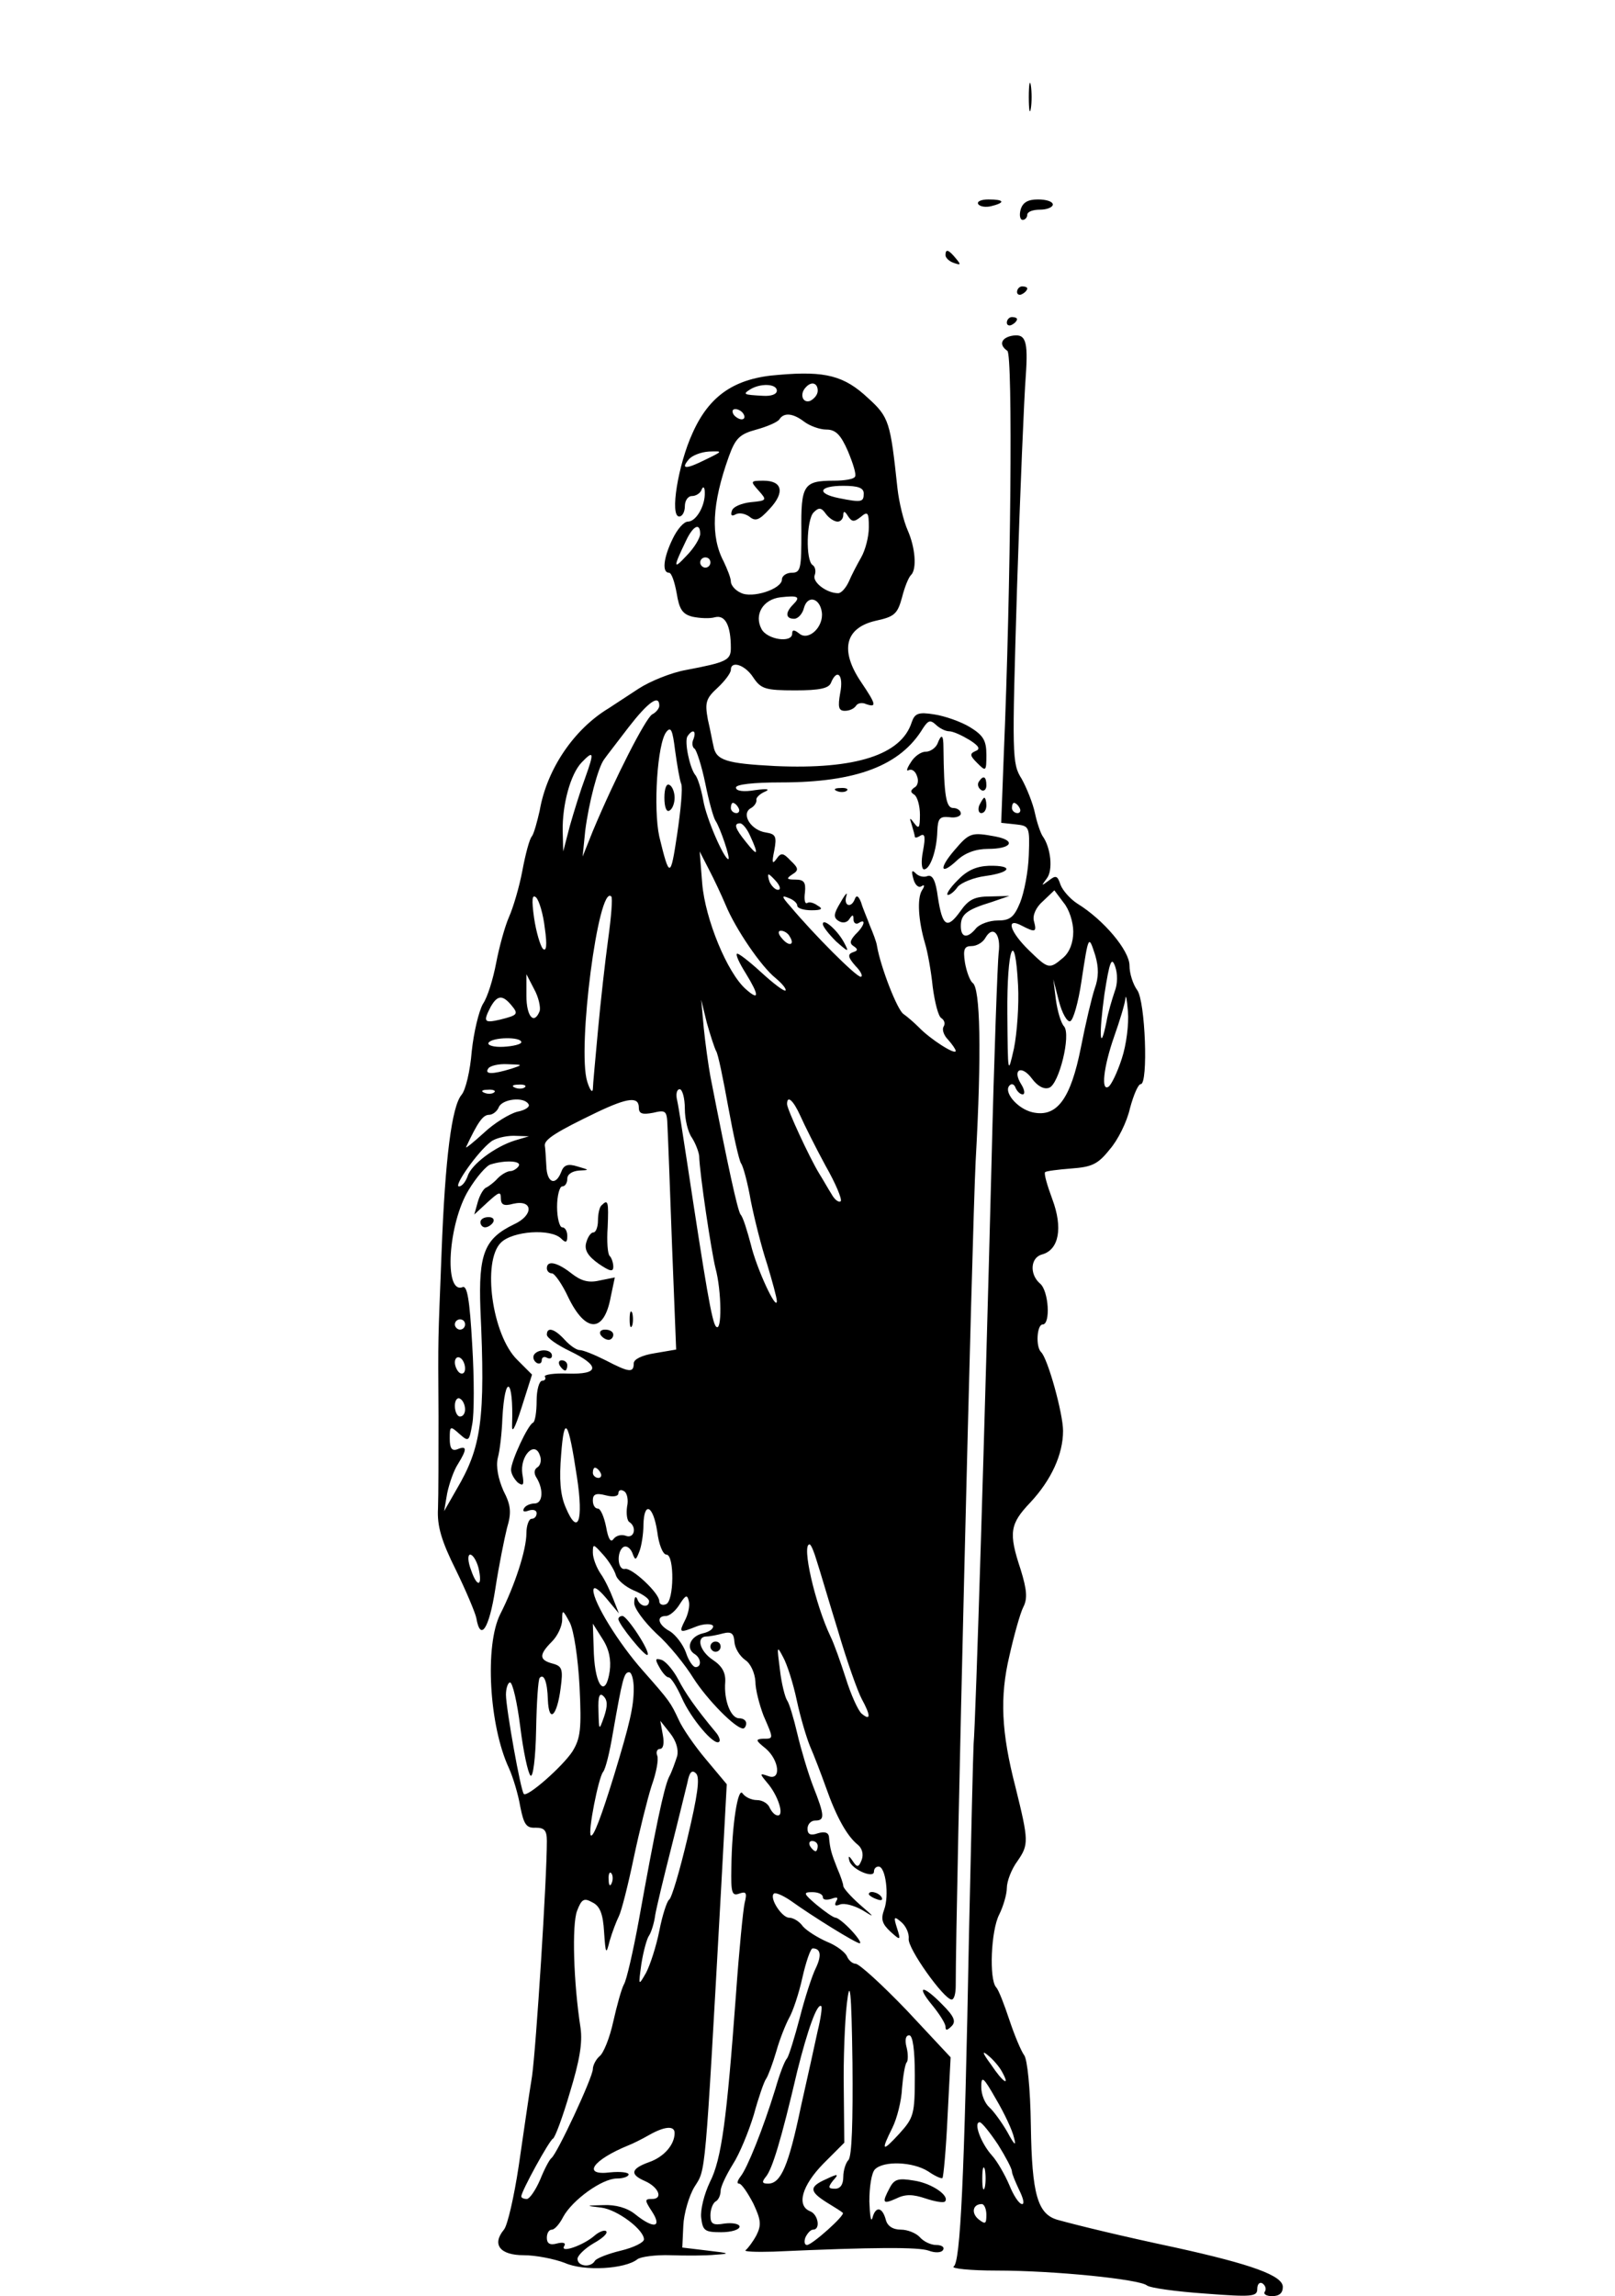 <?xml version="1.0" standalone="no"?>
<!DOCTYPE svg PUBLIC "-//W3C//DTD SVG 20010904//EN"
 "http://www.w3.org/TR/2001/REC-SVG-20010904/DTD/svg10.dtd">
<svg version="1.0" xmlns="http://www.w3.org/2000/svg"
 width="316pt" height="449pt" viewBox="0 0 316 449"
 preserveAspectRatio="xMidYMid meet">

<g transform="translate(0,449) scale(0.1,-0.1)"
fill="#000000" stroke="none">
<path d="M2013 4300 c0 -25 2 -35 4 -22 2 12 2 32 0 45 -2 12 -4 2 -4 -23z"/>
<path d="M1914 4091 c3 -5 15 -7 26 -4 28 7 25 13 -6 13 -14 0 -23 -4 -20 -9z"/>
<path d="M1997 4080 c-3 -11 -1 -20 4 -20 5 0 9 5 9 10 0 6 11 10 25 10 14 0
25 5 25 10 0 6 -13 10 -29 10 -20 0 -30 -6 -34 -20z"/>
<path d="M1850 3991 c0 -5 7 -12 16 -15 14 -5 15 -4 4 9 -14 17 -20 19 -20 6z"/>
<path d="M1990 3919 c0 -5 5 -7 10 -4 6 3 10 8 10 11 0 2 -4 4 -10 4 -5 0 -10
-5 -10 -11z"/>
<path d="M1970 3859 c0 -5 5 -7 10 -4 6 3 10 8 10 11 0 2 -4 4 -10 4 -5 0 -10
-5 -10 -11z"/>
<path d="M1978 3833 c-20 -5 -23 -18 -7 -29 11 -6 7 -461 -7 -791 l-5 -132 28
-3 c27 -3 28 -4 26 -60 -1 -32 -9 -73 -17 -93 -12 -29 -20 -35 -44 -35 -16 0
-35 -7 -42 -15 -17 -21 -30 -19 -30 4 0 23 11 32 60 47 l35 12 -38 -1 c-30 0
-42 -6 -58 -29 -26 -36 -35 -30 -44 28 -4 31 -10 44 -20 41 -7 -3 -17 -1 -23
5 -8 8 -9 5 -5 -10 3 -12 10 -19 16 -15 6 4 7 1 1 -8 -10 -16 -7 -60 6 -104 5
-16 12 -55 15 -85 4 -30 11 -58 17 -61 6 -4 8 -11 4 -17 -3 -6 1 -17 9 -25 8
-9 15 -19 15 -22 0 -9 -50 23 -72 46 -10 10 -23 21 -30 26 -12 7 -45 92 -52
133 -1 8 -8 26 -14 40 -5 14 -14 34 -17 45 -5 13 -9 15 -12 8 -7 -20 -23 -15
-17 5 3 9 -2 4 -11 -12 -14 -23 -15 -30 -4 -37 8 -5 17 -3 21 4 6 9 8 9 8 -1
0 -7 5 -10 10 -7 15 10 12 -5 -6 -22 -11 -12 -12 -18 -4 -23 9 -6 9 -9 -1 -12
-11 -4 -10 -10 5 -27 11 -11 15 -21 10 -21 -9 0 -91 82 -138 138 -17 19 -17
22 -3 16 9 -3 17 -10 17 -15 0 -5 12 -9 28 -9 20 0 23 3 12 9 -8 6 -17 8 -21
5 -4 -2 -6 7 -4 21 2 20 -2 25 -19 25 -17 0 -18 2 -6 10 13 8 13 12 -3 27 -15
16 -19 16 -28 3 -8 -11 -9 -7 -4 17 5 27 3 32 -16 35 -29 4 -49 35 -31 47 8 4
13 12 12 17 -1 4 7 12 17 16 11 5 3 6 -19 3 -23 -4 -38 -2 -38 5 0 6 33 10 88
10 148 0 234 33 278 106 10 15 14 17 25 7 7 -7 19 -13 26 -13 8 0 25 -8 40
-17 19 -12 22 -18 11 -22 -11 -5 -10 -9 4 -23 17 -17 18 -17 18 16 0 28 -6 38
-32 54 -18 11 -50 22 -70 25 -31 5 -38 2 -44 -15 -20 -64 -110 -93 -267 -86
-96 5 -116 11 -121 39 -2 8 -6 31 -11 52 -6 33 -4 41 19 62 14 13 26 29 26 35
0 19 28 10 44 -15 15 -22 23 -25 82 -25 48 0 66 4 70 15 12 29 25 15 18 -20
-5 -28 -3 -35 9 -35 9 0 18 4 22 10 3 5 12 7 20 3 21 -7 19 0 -10 43 -42 62
-32 106 28 120 37 8 43 13 52 46 5 20 13 40 18 44 11 12 8 53 -7 87 -8 18 -17
55 -20 82 -14 130 -16 139 -58 177 -46 43 -83 53 -174 45 -86 -6 -136 -40
-169 -114 -28 -61 -45 -163 -26 -163 6 0 11 9 11 20 0 11 6 20 14 20 8 0 17 6
19 13 3 7 6 4 6 -6 1 -26 -17 -57 -33 -57 -8 0 -21 -15 -30 -34 -18 -37 -21
-66 -7 -66 5 0 11 -18 15 -40 5 -31 11 -41 31 -46 14 -3 34 -4 44 -1 20 5 31
-16 31 -60 0 -24 -8 -28 -87 -43 -29 -5 -71 -22 -94 -37 -23 -15 -49 -32 -58
-38 -68 -41 -121 -119 -135 -200 -5 -22 -11 -44 -15 -50 -5 -5 -13 -36 -19
-68 -6 -32 -18 -72 -26 -90 -8 -18 -19 -58 -25 -89 -6 -32 -17 -68 -26 -81 -8
-14 -18 -55 -22 -93 -3 -38 -12 -76 -20 -85 -19 -23 -32 -123 -39 -308 -7
-183 -7 -153 -6 -321 0 -74 0 -155 -1 -180 -2 -34 7 -64 35 -120 20 -41 38
-84 40 -94 8 -47 25 -21 37 56 7 46 18 100 23 120 9 30 8 44 -7 73 -10 23 -15
47 -11 64 4 14 8 49 9 78 5 89 22 78 19 -12 -1 -20 5 -10 19 34 l20 63 -29 29
c-49 48 -69 192 -32 229 23 23 98 28 118 8 9 -9 12 -8 12 5 0 9 -4 17 -10 17
-5 0 -10 18 -10 40 0 22 5 40 10 40 6 0 10 7 10 15 0 9 10 15 23 16 21 1 21 1
-3 8 -19 6 -27 3 -32 -11 -11 -28 -28 -21 -29 12 -1 17 -2 35 -3 40 -1 12 23
27 102 65 61 29 82 31 82 9 0 -12 7 -14 28 -10 25 6 27 4 28 -26 1 -18 5 -124
9 -235 l8 -202 -41 -7 c-26 -4 -42 -12 -42 -20 0 -19 -9 -18 -55 6 -22 11 -44
20 -51 20 -6 0 -19 9 -29 20 -20 22 -35 26 -35 10 0 -6 20 -20 45 -32 60 -29
58 -46 -4 -44 -27 1 -47 -2 -45 -6 3 -4 0 -8 -5 -8 -6 0 -11 -18 -11 -39 0
-22 -3 -41 -7 -43 -10 -4 -43 -75 -43 -92 0 -8 6 -18 13 -25 11 -8 13 -5 9 17
-5 35 24 65 34 37 4 -9 2 -20 -4 -24 -7 -4 -8 -12 -2 -21 14 -23 12 -50 -4
-50 -8 0 -18 -4 -21 -10 -3 -6 1 -7 9 -4 9 3 16 1 16 -5 0 -6 -4 -11 -10 -11
-5 0 -10 -13 -10 -28 0 -33 -23 -103 -51 -158 -31 -61 -22 -219 17 -302 8 -18
18 -51 22 -75 7 -35 12 -42 30 -41 17 0 22 -5 22 -26 0 -75 -21 -403 -29 -460
-6 -36 -17 -114 -26 -175 -9 -60 -22 -117 -29 -125 -24 -29 -8 -50 39 -50 23
0 59 -7 80 -15 38 -17 118 -12 142 7 6 5 36 9 65 8 29 -1 69 -1 88 1 30 2 28
3 -15 8 l-50 6 2 43 c1 23 11 58 22 76 22 35 20 10 52 584 l11 203 -41 49
c-22 26 -46 61 -53 77 -16 34 -17 36 -70 96 -48 54 -97 134 -97 157 0 9 9 4
25 -15 l25 -30 -11 28 c-6 16 -17 39 -25 50 -8 12 -15 30 -15 41 0 18 1 17 20
-4 11 -12 22 -30 25 -40 3 -10 19 -23 35 -30 17 -7 30 -16 30 -21 0 -14 -18
-11 -23 4 -3 7 -6 4 -6 -7 -1 -10 19 -37 43 -60 25 -22 57 -62 73 -88 27 -42
82 -98 97 -98 3 0 6 5 6 10 0 6 -6 10 -14 10 -16 0 -30 35 -27 71 1 18 -6 31
-24 43 -26 17 -34 46 -12 46 6 0 21 3 32 6 16 4 21 0 22 -17 1 -12 10 -27 21
-35 11 -7 19 -26 20 -42 0 -16 8 -46 16 -67 20 -46 20 -45 -1 -45 -15 -1 -15
-3 5 -19 27 -23 31 -64 5 -54 -17 6 -17 5 -2 -13 21 -24 34 -64 21 -64 -6 0
-12 7 -16 15 -3 8 -14 15 -25 15 -11 0 -23 6 -28 13 -9 14 -21 -61 -22 -145
-1 -49 1 -56 15 -51 14 5 16 2 11 -18 -3 -13 -11 -94 -17 -179 -18 -244 -28
-322 -51 -367 -11 -23 -19 -54 -17 -70 3 -25 7 -28 39 -28 20 0 36 5 36 11 0
5 -13 8 -29 6 -23 -4 -28 -1 -28 16 0 12 5 24 10 27 6 3 10 13 10 21 0 8 11
31 24 52 13 20 31 64 41 97 9 33 20 65 24 70 4 6 13 30 20 54 7 25 19 54 25
65 7 12 19 47 26 79 7 31 16 57 20 57 16 0 18 -14 6 -39 -7 -14 -21 -57 -31
-96 -10 -38 -21 -74 -25 -80 -5 -5 -15 -32 -23 -60 -24 -78 -55 -155 -68 -171
-6 -8 -8 -14 -3 -14 5 0 17 -18 28 -39 15 -32 16 -42 6 -62 -7 -13 -17 -26
-21 -29 -5 -3 20 -4 54 -3 200 9 284 9 304 2 13 -5 25 -4 28 1 4 6 -3 10 -13
10 -11 0 -25 7 -32 15 -7 8 -24 15 -37 15 -16 0 -27 7 -30 20 -7 25 -20 26
-26 3 -3 -10 -5 5 -6 32 0 28 4 56 11 63 17 17 74 15 104 -4 13 -9 26 -15 28
-13 2 2 7 56 10 120 l6 116 -86 92 c-48 50 -93 91 -100 91 -6 0 -14 7 -17 15
-4 8 -21 21 -39 28 -18 8 -39 21 -47 30 -7 10 -19 17 -27 17 -14 0 -39 38 -30
47 3 3 17 -3 32 -13 46 -33 129 -84 136 -84 4 0 -3 11 -16 25 -13 14 -27 25
-31 25 -4 0 -20 11 -37 25 -26 22 -27 25 -9 25 12 0 21 -4 21 -10 0 -5 7 -6
17 -3 11 4 14 3 9 -5 -4 -8 -2 -10 8 -6 8 3 27 -2 43 -11 26 -16 25 -15 -5 11
-18 16 -32 32 -32 36 0 4 -5 19 -12 35 -11 28 -14 37 -16 61 -1 9 -9 11 -22 7
-14 -5 -20 -2 -20 9 0 9 7 16 15 16 19 0 19 9 -4 67 -10 26 -24 73 -31 103 -7
30 -16 60 -20 65 -4 6 -11 33 -14 60 -6 46 -6 48 6 25 8 -14 20 -52 27 -85 7
-33 19 -73 26 -90 7 -16 21 -52 31 -80 20 -57 41 -95 62 -112 9 -7 12 -19 8
-30 -6 -15 -9 -15 -17 -3 -8 12 -10 12 -7 1 5 -17 48 -35 48 -21 0 6 4 10 9
10 14 0 21 -57 11 -84 -7 -19 -4 -28 12 -43 20 -18 21 -18 13 7 -7 22 -6 24 9
11 9 -8 15 -22 14 -32 -3 -18 69 -119 84 -119 5 0 8 12 8 27 0 163 32 1473 39
1613 12 214 9 339 -6 348 -5 4 -12 22 -15 40 -4 26 -1 32 13 32 10 0 22 7 27
16 15 26 31 7 26 -29 -2 -17 -9 -203 -14 -412 -13 -510 -31 -1092 -35 -1135
-1 -19 -5 -186 -9 -370 -9 -484 -17 -644 -30 -652 -6 -4 32 -8 84 -8 114 0
279 -17 294 -29 6 -5 57 -12 114 -16 92 -7 102 -6 102 9 0 10 5 14 10 11 6 -4
8 -11 5 -16 -4 -5 3 -9 14 -9 14 0 21 6 21 18 0 22 -60 44 -210 77 -108 23
-186 42 -230 54 -40 11 -51 50 -53 185 -1 73 -7 129 -13 137 -6 8 -19 39 -29
69 -10 30 -21 59 -26 64 -14 16 -10 111 6 142 8 16 15 40 15 52 0 13 9 37 21
53 22 32 22 39 -4 144 -28 108 -31 177 -12 257 9 40 21 83 27 95 9 17 7 35 -5
74 -24 72 -21 89 19 131 41 44 64 94 64 140 0 34 -30 142 -43 154 -11 11 -8
54 3 54 16 0 12 66 -5 80 -21 18 -19 51 4 57 33 9 41 52 20 108 -10 27 -17 51
-14 53 2 2 25 5 51 7 40 3 52 8 75 37 16 18 34 54 40 81 7 26 16 47 21 47 15
0 9 163 -7 184 -8 11 -15 32 -15 48 0 29 -50 89 -102 121 -14 9 -29 26 -33 37
-6 18 -9 19 -23 8 -15 -11 -15 -11 -4 4 13 16 8 61 -8 83 -4 6 -11 26 -15 45
-4 19 -16 49 -26 67 -19 30 -19 43 -9 375 6 188 14 374 17 412 5 71 0 85 -29
79z m-458 -107 c0 -7 -11 -11 -27 -10 -38 2 -40 3 -26 12 20 13 53 12 53 -2z
m80 0 c0 -8 -7 -16 -15 -20 -15 -5 -21 14 -8 27 11 12 23 8 23 -7z m-145 -46
c3 -5 2 -10 -4 -10 -5 0 -13 5 -16 10 -3 6 -2 10 4 10 5 0 13 -4 16 -10z m119
-15 c11 -8 30 -15 43 -15 18 0 28 -10 42 -42 10 -24 17 -46 14 -50 -2 -5 -21
-8 -41 -8 -60 0 -65 -8 -64 -99 0 -73 -1 -81 -19 -81 -10 0 -19 -6 -19 -13 0
-19 -59 -38 -81 -26 -11 5 -19 15 -19 22 0 7 -7 24 -14 39 -26 49 -23 113 10
205 13 36 21 44 54 53 22 6 42 15 45 20 9 14 27 12 49 -5z m-194 -74 c-38 -19
-49 -19 -32 1 6 7 23 14 39 15 28 1 28 1 -7 -16z m310 -66 c0 -17 -4 -18 -49
-9 -44 9 -39 24 9 24 29 0 40 -4 40 -15z m-51 -55 c6 0 11 6 11 13 0 8 3 8 9
-2 8 -12 12 -12 25 -2 14 12 16 9 16 -20 0 -19 -7 -45 -15 -59 -8 -14 -19 -35
-24 -47 -6 -13 -15 -23 -21 -23 -23 0 -51 22 -46 35 3 8 1 17 -4 20 -14 9 -12
89 2 103 10 10 15 10 24 -3 6 -8 16 -15 23 -15z m-269 -24 c0 -8 -12 -28 -27
-43 -26 -28 -26 -23 -1 29 14 30 28 37 28 14z m20 -56 c0 -5 -4 -10 -10 -10
-5 0 -10 5 -10 10 0 6 5 10 10 10 6 0 10 -4 10 -10z m162 -82 c-16 -16 -15
-28 2 -28 7 0 16 9 19 21 7 26 31 20 35 -8 4 -29 -26 -57 -44 -42 -10 8 -14 8
-14 0 0 -19 -49 -12 -60 9 -15 28 3 58 37 62 35 4 40 1 25 -14z m-262 -198 c0
-5 -6 -13 -14 -17 -13 -8 -72 -123 -116 -228 l-20 -50 5 50 c7 55 25 124 37
140 4 6 26 34 48 63 38 49 60 65 60 42z m43 -153 c3 -8 -1 -51 -8 -98 -13 -87
-15 -87 -35 -5 -12 55 -4 183 14 205 9 11 12 3 17 -37 4 -29 9 -58 12 -65z
m24 88 c-4 -8 -2 -17 2 -19 4 -3 14 -34 21 -68 7 -35 16 -67 20 -73 9 -13 30
-75 25 -75 -8 0 -43 79 -49 115 -4 22 -11 45 -16 50 -11 15 -21 65 -15 75 10
15 18 12 12 -5z m-212 -76 c-9 -24 -22 -66 -30 -94 l-13 -50 -1 40 c-1 51 15
111 37 134 24 25 25 20 7 -30z m300 -59 c3 -5 1 -10 -4 -10 -6 0 -11 5 -11 10
0 6 2 10 4 10 3 0 8 -4 11 -10z m550 0 c3 -5 1 -10 -4 -10 -6 0 -11 5 -11 10
0 6 2 10 4 10 3 0 8 -4 11 -10z m-527 -55 c17 -37 15 -41 -8 -12 -22 27 -25
37 -12 37 5 0 14 -11 20 -25z m-48 -135 c19 -46 69 -120 98 -143 13 -11 21
-21 19 -24 -3 -2 -24 14 -48 36 -24 22 -45 38 -47 36 -3 -2 5 -19 17 -38 27
-44 27 -55 0 -31 -36 32 -79 136 -85 206 l-5 63 18 -35 c10 -19 25 -51 33 -70z
m100 45 c7 -9 8 -15 2 -15 -5 0 -12 7 -16 15 -3 8 -4 15 -2 15 2 0 9 -7 16
-15z m580 -97 c0 -21 -7 -40 -20 -51 -27 -23 -29 -22 -67 15 -37 36 -46 65
-14 48 27 -14 30 -13 24 9 -3 11 4 27 18 39 l22 21 18 -24 c11 -13 19 -38 19
-57z m-1034 7 c5 -34 3 -47 -4 -40 -5 6 -13 33 -17 60 -5 36 -4 47 4 40 6 -6
14 -33 17 -60z m124 -21 c-6 -44 -15 -124 -20 -179 -5 -55 -10 -107 -10 -115
-1 -8 -6 -1 -11 15 -20 64 22 387 47 362 3 -2 0 -40 -6 -83z m355 5 c11 -17
-1 -21 -15 -4 -8 9 -8 15 -2 15 6 0 14 -5 17 -11z m597 -102 c-6 -18 -18 -69
-27 -115 -20 -101 -47 -138 -95 -127 -30 7 -58 41 -44 53 4 4 9 1 11 -5 3 -7
9 -13 14 -13 5 0 4 9 -3 20 -18 29 1 38 21 11 11 -15 24 -22 34 -18 19 7 43
103 29 120 -6 6 -13 30 -16 52 l-5 40 11 -43 c6 -23 16 -41 22 -39 6 2 16 37
22 78 14 92 14 91 27 51 7 -24 7 -43 -1 -65z m-150 6 c2 -38 -2 -93 -8 -123
-12 -53 -12 -52 -13 68 -1 129 15 171 21 55z m189 -12 c-5 -15 -13 -41 -16
-59 -13 -64 -15 -25 -4 54 10 64 14 74 21 54 5 -14 5 -34 -1 -49z m-1125 -38
c-11 -28 -26 -11 -26 30 l0 42 15 -29 c9 -16 13 -36 11 -43z m1139 -93 c-9
-28 -21 -52 -26 -55 -15 -10 -10 38 11 98 11 31 21 64 22 74 1 10 3 -1 5 -25
2 -24 -3 -65 -12 -92z m-1195 105 c15 -18 14 -20 -22 -29 -31 -7 -33 -4 -18
25 13 23 23 24 40 4z m401 -90 c4 -5 14 -55 24 -110 10 -55 21 -104 25 -110 4
-5 13 -38 19 -73 7 -35 21 -91 32 -124 10 -33 19 -66 19 -72 0 -22 -40 64 -51
111 -7 26 -15 53 -20 58 -6 9 -24 91 -59 270 -4 22 -10 65 -13 95 l-5 55 11
-45 c7 -25 15 -49 18 -55z m-381 17 c0 -4 -16 -8 -35 -9 -19 -1 -32 3 -29 8 7
11 64 12 64 1z m-20 -52 c-36 -11 -52 -11 -45 0 3 6 21 10 38 9 31 -1 31 -1 7
-9z m27 -36 c-3 -3 -12 -4 -19 -1 -8 3 -5 6 6 6 11 1 17 -2 13 -5z m-60 -10
c-3 -3 -12 -4 -19 -1 -8 3 -5 6 6 6 11 1 17 -2 13 -5z m373 -32 c0 -21 6 -46
14 -57 7 -11 13 -27 14 -35 1 -36 24 -188 32 -220 12 -44 13 -127 1 -114 -8 8
-20 80 -57 324 -8 52 -16 105 -19 118 -3 12 -1 22 5 22 5 0 10 -17 10 -38z
m-306 9 c4 -5 -6 -12 -22 -15 -15 -4 -45 -22 -66 -42 -21 -19 -36 -31 -34 -27
23 49 33 63 45 63 7 0 16 7 19 15 7 16 49 21 58 6z m532 -23 c8 -18 30 -62 49
-97 20 -35 33 -66 30 -70 -4 -3 -12 3 -18 14 -7 11 -17 29 -24 40 -19 31 -63
126 -63 136 0 18 12 8 26 -23z m-558 -48 c-39 -12 -86 -47 -93 -70 -4 -11 -11
-20 -17 -20 -11 0 36 67 62 87 8 7 29 12 45 12 l30 -1 -27 -8z m7 -50 c-3 -5
-11 -10 -16 -10 -6 0 -17 -6 -25 -14 -7 -8 -18 -16 -22 -18 -5 -1 -13 -14 -17
-28 l-7 -25 26 24 c22 20 26 22 26 8 0 -13 6 -16 24 -11 39 9 41 -22 2 -40
-58 -28 -70 -57 -66 -166 10 -216 2 -270 -47 -353 l-24 -42 6 35 c4 19 13 45
21 57 18 29 18 37 -1 29 -11 -4 -15 2 -15 21 0 25 1 25 19 9 18 -16 19 -15 25
19 4 20 4 90 0 155 -5 90 -10 117 -19 113 -37 -14 -28 125 12 190 15 25 35 48
43 50 29 9 61 7 55 -3z m-105 -310 c0 -5 -4 -10 -10 -10 -5 0 -10 5 -10 10 0
6 5 10 10 10 6 0 10 -4 10 -10z m0 -86 c0 -8 -4 -12 -10 -9 -5 3 -10 13 -10
21 0 8 5 12 10 9 6 -3 10 -13 10 -21z m0 -80 c0 -8 -4 -14 -10 -14 -5 0 -10 9
-10 21 0 11 5 17 10 14 6 -3 10 -13 10 -21z m219 -133 c13 -85 2 -116 -22 -59
-11 25 -13 56 -9 104 6 79 14 68 31 -45z m46 9 c3 -5 1 -10 -4 -10 -6 0 -11 5
-11 10 0 6 2 10 4 10 3 0 8 -4 11 -10z m52 -66 c-2 -14 0 -27 4 -30 16 -10 10
-34 -7 -27 -9 3 -19 0 -24 -7 -5 -7 -10 1 -14 24 -4 20 -11 36 -16 36 -6 0
-10 7 -10 16 0 12 6 15 25 10 15 -4 25 -2 25 4 0 6 5 8 11 4 6 -3 9 -17 6 -30z
m59 -49 c3 -25 11 -45 18 -45 16 0 15 -92 -1 -97 -7 -3 -13 0 -13 6 0 16 -54
66 -67 63 -15 -3 -17 34 -3 43 6 3 13 -2 17 -11 6 -16 7 -16 14 2 4 10 8 34 8
52 1 47 19 39 27 -13z m312 -57 c6 -18 24 -80 42 -138 17 -58 38 -117 46 -132
18 -33 18 -44 0 -29 -7 6 -21 37 -31 69 -10 31 -23 68 -30 82 -30 63 -57 180
-41 180 3 0 9 -15 14 -32z m-662 -13 c9 -37 -2 -41 -14 -6 -7 18 -7 31 -2 31
5 0 12 -11 16 -25z m404 -104 c-12 -24 -11 -25 24 -11 14 5 28 5 31 1 2 -5 -6
-12 -20 -15 -25 -6 -34 -30 -15 -41 12 -8 13 -25 1 -25 -5 0 -14 13 -19 29 -6
16 -20 34 -31 41 -23 12 -28 30 -8 30 7 0 19 10 27 23 12 19 15 19 18 5 2 -9
-2 -26 -8 -37z m-206 -129 c4 -83 2 -101 -14 -127 -19 -29 -88 -90 -95 -83 -6
5 -35 168 -35 194 0 13 4 24 8 24 5 0 14 -39 20 -87 6 -48 15 -90 20 -95 5 -5
10 35 11 89 1 54 4 99 7 102 8 9 15 -7 16 -43 2 -47 18 -32 25 23 5 37 3 43
-16 48 -26 7 -27 17 -1 43 11 11 20 30 20 43 0 20 1 20 15 -6 8 -16 16 -69 19
-125z m59 30 c-8 -53 -28 -31 -31 34 l-2 59 19 -30 c13 -20 17 -41 14 -63z
m47 -34 c0 -36 -8 -69 -38 -168 -25 -81 -41 -124 -46 -119 -6 6 15 113 24 124
5 6 13 39 19 75 19 108 22 120 32 120 5 0 9 -15 9 -32z m-58 -55 c-10 -28 -10
-28 -11 12 -1 28 2 36 10 28 8 -8 8 -19 1 -40z m143 -77 c-4 -12 -10 -30 -16
-41 -10 -21 -27 -102 -59 -280 -11 -60 -24 -117 -29 -125 -5 -9 -14 -42 -21
-73 -7 -32 -19 -62 -27 -68 -7 -6 -13 -18 -13 -25 0 -16 -70 -166 -81 -174 -4
-3 -14 -22 -22 -42 -9 -21 -21 -38 -26 -38 -6 0 -11 2 -11 5 0 10 55 110 62
113 4 2 19 42 33 90 19 62 25 97 21 126 -14 90 -17 202 -7 229 9 24 14 26 30
17 15 -7 21 -23 23 -58 3 -44 4 -45 11 -17 5 17 13 38 18 48 5 10 18 61 29
114 11 52 27 116 35 141 9 25 14 51 11 59 -3 7 0 13 5 13 7 0 9 11 6 27 l-5
28 19 -24 c12 -15 17 -32 14 -45z m20 -161 c-15 -63 -31 -118 -36 -120 -4 -3
-13 -30 -19 -61 -6 -30 -18 -67 -26 -82 -15 -26 -15 -26 -9 18 4 25 11 50 15
55 4 6 10 24 12 40 3 17 17 75 31 130 14 55 28 113 32 129 4 21 9 26 17 18 8
-8 3 -43 -17 -127z m255 -15 c0 -5 -2 -10 -4 -10 -3 0 -8 5 -11 10 -3 6 -1 10
4 10 6 0 11 -4 11 -10z m-403 -72 c-3 -8 -6 -5 -6 6 -1 11 2 17 5 13 3 -3 4
-12 1 -19z m463 -542 c-5 -5 -10 -20 -10 -33 0 -15 -6 -23 -16 -23 -14 0 -14
3 -4 16 12 13 10 14 -13 3 -34 -15 -34 -24 1 -46 15 -9 29 -18 31 -20 6 -4
-60 -63 -70 -63 -5 0 -6 7 -3 15 4 8 10 15 15 15 15 0 10 30 -6 36 -27 11 -16
50 26 93 l41 41 -1 105 c-1 57 2 132 6 167 6 51 9 29 11 -116 1 -113 -1 -183
-8 -190z m-60 253 c-5 -24 -20 -91 -33 -149 -24 -115 -39 -150 -64 -150 -12 0
-13 3 -4 14 12 15 29 69 61 206 20 80 39 134 47 127 2 -2 -1 -24 -7 -48z m190
-88 c0 -75 -2 -82 -30 -113 -34 -37 -37 -35 -14 11 9 18 18 53 19 78 2 24 6
47 9 50 3 3 3 17 0 29 -4 15 -2 24 5 24 7 0 11 -28 11 -79z m171 7 c16 -29 2
-21 -22 15 -17 23 -18 28 -6 18 10 -8 23 -23 28 -33z m23 -128 c5 -18 1 -15
-13 11 -11 19 -27 41 -35 48 -9 8 -16 25 -16 40 0 23 4 20 29 -24 16 -27 32
-61 35 -75z m-31 -14 c15 -24 27 -47 27 -52 0 -5 7 -21 14 -36 8 -16 11 -28 6
-28 -6 0 -17 17 -25 37 -9 21 -24 47 -34 58 -21 23 -37 65 -24 65 4 0 20 -20
36 -44z m-633 23 c0 -23 -21 -47 -50 -57 -36 -13 -38 -24 -8 -37 27 -12 36
-35 14 -35 -15 0 -15 -2 0 -25 20 -31 3 -34 -33 -5 -16 13 -39 19 -62 18 -36
-1 -36 -1 -4 -5 31 -4 83 -43 83 -62 0 -6 -20 -16 -45 -22 -25 -6 -48 -15 -51
-20 -8 -14 -34 -11 -34 4 0 6 14 20 31 30 18 10 29 20 25 24 -3 3 -14 -1 -23
-9 -22 -19 -68 -35 -59 -20 4 6 -2 8 -14 5 -14 -4 -20 0 -20 11 0 9 4 16 10
16 5 0 15 11 22 25 18 33 76 75 105 75 13 0 23 4 23 8 0 4 -16 6 -36 4 -56 -7
-35 24 36 53 8 3 26 12 40 20 30 17 50 19 50 4z m607 -106 c-3 -10 -5 -2 -5
17 0 19 2 27 5 18 2 -10 2 -26 0 -35z m3 -54 c0 -18 -2 -19 -15 -9 -15 12 -12
30 6 30 5 0 9 -10 9 -21z"/>
<path d="M1484 3531 c17 -19 17 -20 -15 -23 -18 -2 -35 -9 -37 -17 -3 -9 0
-11 7 -7 7 4 18 2 27 -4 12 -10 19 -8 40 15 30 32 25 55 -12 55 -26 0 -26 -1
-10 -19z"/>
<path d="M1300 2930 c0 -18 4 -29 10 -25 6 3 10 15 10 25 0 10 -4 22 -10 25
-6 4 -10 -7 -10 -25z"/>
<path d="M940 2100 c0 -5 4 -10 9 -10 6 0 13 5 16 10 3 6 -1 10 -9 10 -9 0
-16 -4 -16 -10z"/>
<path d="M1834 3035 c-4 -8 -14 -15 -23 -15 -9 0 -22 -9 -29 -21 -8 -12 -9
-18 -4 -15 6 3 13 -2 16 -11 4 -9 2 -20 -5 -23 -8 -6 -8 -9 0 -14 6 -4 11 -22
11 -39 0 -26 -2 -29 -11 -17 -9 12 -10 12 -5 -3 3 -10 6 -21 6 -23 0 -3 5 -2
11 2 9 5 10 -3 5 -30 -4 -20 -3 -36 2 -36 12 0 25 37 26 75 1 25 5 29 24 27
12 -2 22 2 22 7 0 6 -7 11 -15 11 -14 0 -18 25 -19 118 0 26 -4 28 -12 7z"/>
<path d="M1915 2961 c-3 -5 -1 -12 5 -16 5 -3 10 1 10 9 0 18 -6 21 -15 7z"/>
<path d="M1638 2943 c7 -3 16 -2 19 1 4 3 -2 6 -13 5 -11 0 -14 -3 -6 -6z"/>
<path d="M1916 2915 c-3 -8 -1 -15 4 -15 6 0 10 7 10 15 0 8 -2 15 -4 15 -2 0
-6 -7 -10 -15z"/>
<path d="M1868 2828 c-32 -37 -28 -51 5 -20 15 14 36 22 60 22 46 0 56 16 16
24 -48 9 -52 8 -81 -26z"/>
<path d="M1873 2768 c-15 -15 -23 -28 -18 -28 4 0 13 7 19 16 7 8 31 18 54 21
51 7 56 21 7 20 -25 -1 -43 -9 -62 -29z"/>
<path d="M1610 2683 c0 -5 12 -20 26 -34 24 -21 26 -22 16 -3 -13 25 -42 50
-42 37z"/>
<path d="M1177 2133 c-4 -3 -7 -17 -7 -30 0 -12 -4 -23 -9 -23 -5 0 -11 -9
-14 -20 -4 -14 3 -26 24 -41 22 -15 29 -17 29 -6 0 7 -3 17 -7 21 -4 3 -6 29
-4 56 2 50 1 56 -12 43z"/>
<path d="M1070 2010 c0 -5 4 -10 10 -10 5 0 20 -21 32 -47 34 -70 70 -70 83 1
l8 38 -30 -6 c-21 -5 -36 -1 -55 14 -28 22 -48 26 -48 10z"/>
<path d="M1232 1910 c0 -14 2 -19 5 -12 2 6 2 18 0 25 -3 6 -5 1 -5 -13z"/>
<path d="M1175 1880 c3 -5 10 -10 16 -10 5 0 9 5 9 10 0 6 -7 10 -16 10 -8 0
-12 -4 -9 -10z"/>
<path d="M1045 1841 c-3 -5 -1 -12 5 -16 5 -3 10 -1 10 5 0 6 5 8 10 5 6 -3
10 -1 10 4 0 13 -27 14 -35 2z"/>
<path d="M1095 1820 c3 -5 8 -10 11 -10 2 0 4 5 4 10 0 6 -5 10 -11 10 -5 0
-7 -4 -4 -10z"/>
<path d="M1210 1324 c0 -10 53 -75 57 -70 6 6 -40 76 -49 76 -5 0 -8 -3 -8 -6z"/>
<path d="M1390 1270 c0 -5 5 -10 10 -10 6 0 10 5 10 10 0 6 -4 10 -10 10 -5 0
-10 -4 -10 -10z"/>
<path d="M1290 1230 c6 -11 14 -20 18 -20 5 0 16 -18 26 -40 18 -41 64 -95 73
-86 3 2 0 11 -6 18 -40 48 -60 77 -74 104 -9 17 -23 34 -32 38 -13 4 -14 2 -5
-14z"/>
<path d="M1700 786 c0 -2 7 -7 16 -10 8 -3 12 -2 9 4 -6 10 -25 14 -25 6z"/>
<path d="M1824 569 c14 -17 26 -36 26 -42 0 -8 3 -8 12 1 9 9 5 19 -18 42 -38
39 -53 39 -20 -1z"/>
<path d="M1741 212 c-16 -30 -14 -33 13 -21 18 9 33 8 57 0 18 -6 35 -9 38 -6
10 11 -26 36 -61 41 -30 5 -38 3 -47 -14z"/>
</g>
</svg>

